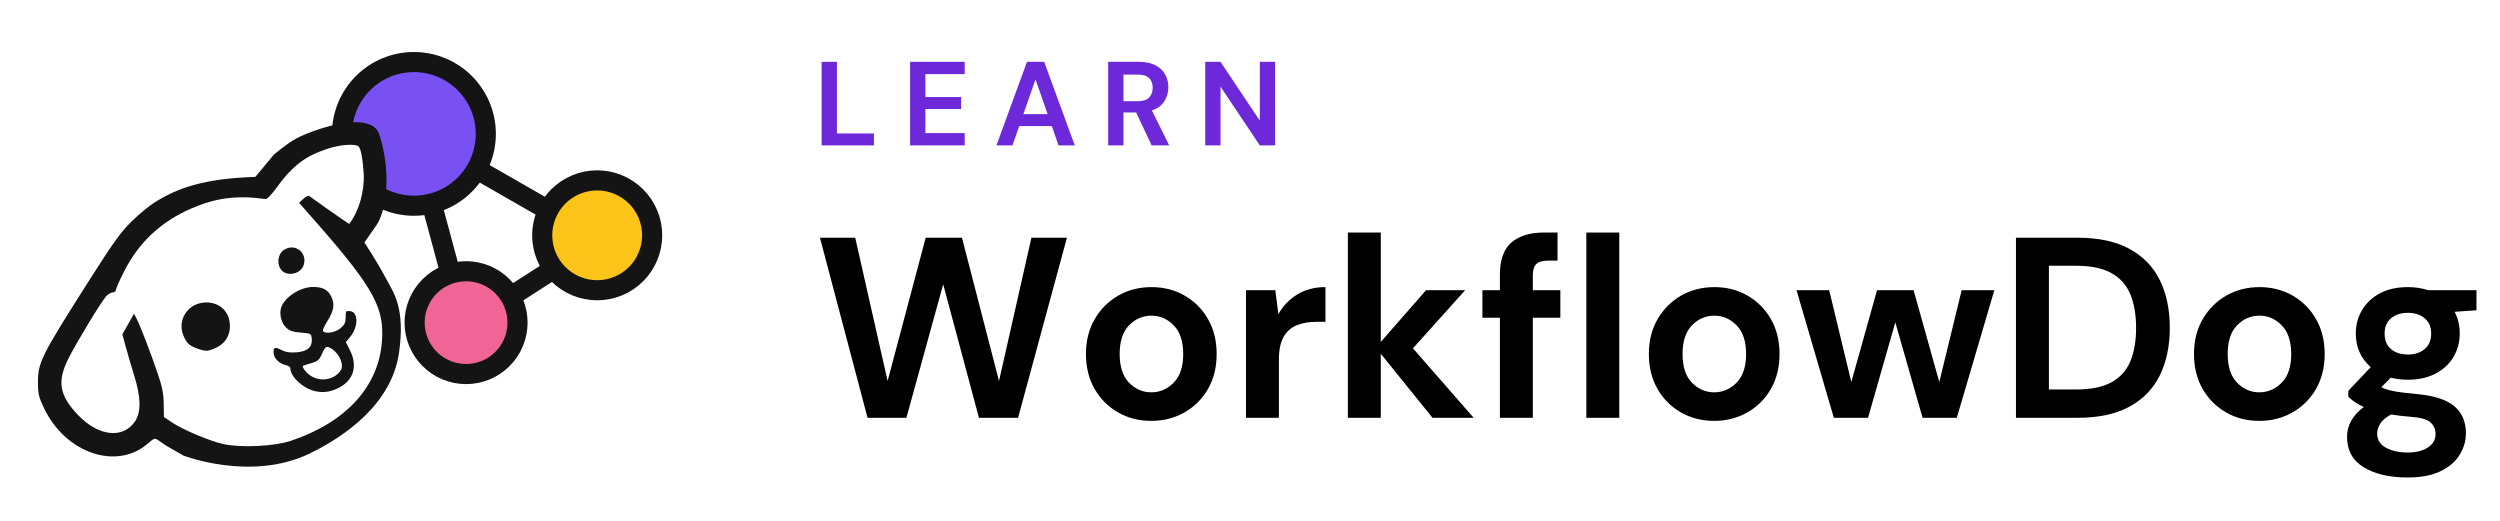 <svg xmlns="http://www.w3.org/2000/svg" xmlns:xlink="http://www.w3.org/1999/xlink" width="2400" zoomAndPan="magnify" viewBox="0 0 1800 375" height="500" preserveAspectRatio="xMidYMid meet" version="1.0"><defs><g/><clipPath id="31b972369d"><path d="M 215 37.5 L 477.965 37.5 L 477.965 317 L 215 317 Z M 215 37.5 " clip-rule="nonzero"/></clipPath><clipPath id="521a2c29d8"><path d="M 164 37.5 L 433 37.5 L 433 231 L 164 231 Z M 164 37.5 " clip-rule="nonzero"/></clipPath><clipPath id="48bc6bd35e"><path d="M 308 48 L 477.965 48 L 477.965 291 L 308 291 Z M 308 48 " clip-rule="nonzero"/></clipPath><clipPath id="8eb8d6a1c2"><path d="M 216 113 L 455 113 L 455 336 L 216 336 Z M 216 113 " clip-rule="nonzero"/></clipPath></defs><rect x="-180" width="2160" fill="#ffffff" y="-37.5" height="450" fill-opacity="1"/><rect x="-180" width="2160" fill="#ffffff" y="-37.5" height="450" fill-opacity="1"/><g clip-path="url(#31b972369d)"><path stroke-linecap="butt" transform="matrix(1.207, 0, 0, 1.206, -306.325, -271.604)" fill="none" stroke-linejoin="miter" d="M 499.85 304.299 L 611.281 368.214 L 530.968 419.934 Z M 499.85 304.299 " stroke="#141414" stroke-width="12" stroke-opacity="1" stroke-miterlimit="4"/></g><path fill="#7950f2" d="M 350.039 96.473 C 350.039 98.168 349.957 99.855 349.793 101.543 C 349.625 103.23 349.375 104.902 349.047 106.566 C 348.715 108.227 348.305 109.867 347.809 111.492 C 347.316 113.113 346.746 114.707 346.098 116.27 C 345.449 117.836 344.727 119.367 343.926 120.859 C 343.125 122.355 342.254 123.805 341.312 125.215 C 340.371 126.625 339.359 127.984 338.285 129.293 C 337.207 130.602 336.07 131.855 334.871 133.055 C 333.672 134.254 332.418 135.391 331.105 136.465 C 329.793 137.539 328.434 138.547 327.023 139.488 C 325.613 140.43 324.16 141.301 322.664 142.098 C 321.168 142.898 319.637 143.621 318.07 144.27 C 316.504 144.918 314.906 145.488 313.285 145.98 C 311.66 146.473 310.02 146.883 308.355 147.215 C 306.691 147.543 305.016 147.793 303.328 147.961 C 301.641 148.125 299.949 148.207 298.25 148.207 C 296.555 148.207 294.863 148.125 293.176 147.961 C 291.488 147.793 289.812 147.543 288.148 147.215 C 286.484 146.883 284.84 146.473 283.219 145.98 C 281.594 145.488 280 144.918 278.434 144.27 C 276.867 143.621 275.336 142.898 273.84 142.098 C 272.344 141.301 270.891 140.43 269.48 139.488 C 268.07 138.547 266.707 137.539 265.398 136.465 C 264.086 135.391 262.832 134.254 261.633 133.055 C 260.434 131.855 259.293 130.602 258.219 129.293 C 257.141 127.984 256.133 126.625 255.191 125.215 C 254.25 123.805 253.379 122.355 252.578 120.859 C 251.777 119.367 251.055 117.836 250.406 116.27 C 249.754 114.707 249.184 113.113 248.691 111.492 C 248.199 109.867 247.789 108.227 247.457 106.566 C 247.125 104.902 246.879 103.23 246.711 101.543 C 246.547 99.855 246.461 98.168 246.461 96.473 C 246.461 94.777 246.547 93.086 246.711 91.402 C 246.879 89.715 247.125 88.043 247.457 86.379 C 247.789 84.719 248.199 83.074 248.691 81.453 C 249.184 79.832 249.754 78.238 250.406 76.672 C 251.055 75.109 251.777 73.578 252.578 72.086 C 253.379 70.59 254.25 69.137 255.191 67.73 C 256.133 66.32 257.141 64.961 258.219 63.652 C 259.293 62.34 260.434 61.086 261.633 59.891 C 262.832 58.691 264.086 57.555 265.398 56.48 C 266.707 55.406 268.07 54.398 269.48 53.457 C 270.891 52.516 272.344 51.645 273.84 50.844 C 275.336 50.047 276.867 49.324 278.434 48.676 C 280 48.027 281.594 47.457 283.219 46.965 C 284.84 46.473 286.484 46.062 288.148 45.73 C 289.812 45.398 291.488 45.152 293.176 44.984 C 294.863 44.82 296.555 44.734 298.25 44.734 C 299.949 44.734 301.641 44.82 303.328 44.984 C 305.016 45.152 306.691 45.398 308.355 45.73 C 310.02 46.062 311.66 46.473 313.285 46.965 C 314.906 47.457 316.504 48.027 318.07 48.676 C 319.637 49.324 321.168 50.047 322.664 50.844 C 324.16 51.645 325.613 52.516 327.023 53.457 C 328.434 54.398 329.797 55.406 331.105 56.48 C 332.418 57.555 333.672 58.691 334.871 59.891 C 336.07 61.086 337.207 62.34 338.285 63.652 C 339.359 64.961 340.371 66.32 341.312 67.73 C 342.254 69.137 343.125 70.59 343.926 72.086 C 344.727 73.578 345.449 75.109 346.098 76.672 C 346.746 78.238 347.316 79.832 347.809 81.453 C 348.305 83.074 348.715 84.719 349.047 86.379 C 349.375 88.043 349.625 89.715 349.793 91.402 C 349.957 93.086 350.039 94.777 350.039 96.473 Z M 350.039 96.473 " fill-opacity="1" fill-rule="nonzero"/><g clip-path="url(#521a2c29d8)"><path stroke-linecap="butt" transform="matrix(1.207, 0, 0, 1.206, -306.325, -271.604)" fill="none" stroke-linejoin="miter" d="M 543.581 305.141 C 543.581 306.547 543.513 307.946 543.377 309.345 C 543.238 310.744 543.031 312.13 542.759 313.509 C 542.484 314.885 542.145 316.246 541.734 317.593 C 541.326 318.937 540.854 320.258 540.317 321.553 C 539.78 322.852 539.181 324.121 538.518 325.358 C 537.855 326.598 537.133 327.8 536.354 328.969 C 535.574 330.138 534.736 331.265 533.847 332.35 C 532.954 333.435 532.012 334.474 531.019 335.468 C 530.026 336.462 528.988 337.405 527.901 338.295 C 526.814 339.186 525.688 340.021 524.52 340.802 C 523.352 341.582 522.149 342.304 520.91 342.965 C 519.671 343.629 518.403 344.228 517.105 344.766 C 515.808 345.303 514.485 345.776 513.142 346.184 C 511.797 346.592 510.438 346.932 509.06 347.207 C 507.682 347.479 506.294 347.687 504.896 347.826 C 503.499 347.962 502.098 348.03 500.691 348.03 C 499.287 348.03 497.886 347.962 496.488 347.826 C 495.091 347.687 493.703 347.479 492.325 347.207 C 490.947 346.932 489.585 346.592 488.242 346.184 C 486.897 345.776 485.577 345.303 484.279 344.766 C 482.982 344.228 481.714 343.629 480.475 342.965 C 479.236 342.304 478.033 341.582 476.865 340.802 C 475.697 340.021 474.568 339.186 473.484 338.295 C 472.397 337.405 471.359 336.462 470.366 335.468 C 469.372 334.474 468.428 333.435 467.538 332.35 C 466.645 331.265 465.811 330.138 465.031 328.969 C 464.251 327.8 463.53 326.598 462.867 325.358 C 462.204 324.121 461.605 322.852 461.068 321.553 C 460.528 320.258 460.055 318.937 459.648 317.593 C 459.24 316.246 458.901 314.885 458.626 313.509 C 458.351 312.13 458.147 310.744 458.008 309.345 C 457.872 307.946 457.801 306.547 457.801 305.141 C 457.801 303.736 457.872 302.334 458.008 300.938 C 458.147 299.539 458.351 298.153 458.626 296.773 C 458.901 295.397 459.24 294.034 459.648 292.69 C 460.055 291.346 460.528 290.025 461.068 288.726 C 461.605 287.431 462.204 286.161 462.867 284.924 C 463.53 283.684 464.251 282.479 465.031 281.314 C 465.811 280.144 466.645 279.018 467.538 277.933 C 468.428 276.845 469.372 275.805 470.366 274.814 C 471.359 273.82 472.397 272.878 473.484 271.987 C 474.568 271.097 475.697 270.261 476.865 269.481 C 478.033 268.7 479.236 267.978 480.475 267.314 C 481.714 266.654 482.982 266.054 484.279 265.517 C 485.577 264.979 486.897 264.507 488.242 264.099 C 489.585 263.69 490.947 263.35 492.325 263.075 C 493.703 262.8 495.091 262.596 496.488 262.457 C 497.886 262.321 499.287 262.249 500.691 262.249 C 502.098 262.249 503.499 262.321 504.896 262.457 C 506.294 262.596 507.682 262.8 509.06 263.075 C 510.438 263.35 511.797 263.69 513.142 264.099 C 514.485 264.507 515.808 264.979 517.105 265.517 C 518.403 266.054 519.671 266.654 520.91 267.314 C 522.149 267.978 523.352 268.7 524.52 269.481 C 525.688 270.261 526.817 271.097 527.901 271.987 C 528.988 272.878 530.026 273.82 531.019 274.814 C 532.012 275.805 532.954 276.845 533.847 277.933 C 534.736 279.018 535.574 280.144 536.354 281.314 C 537.133 282.479 537.855 283.684 538.518 284.924 C 539.181 286.161 539.78 287.431 540.317 288.726 C 540.854 290.025 541.326 291.346 541.734 292.69 C 542.145 294.034 542.484 295.397 542.759 296.773 C 543.031 298.153 543.238 299.539 543.377 300.938 C 543.513 302.334 543.581 303.736 543.581 305.141 Z M 543.581 305.141 " stroke="#141414" stroke-width="12" stroke-opacity="1" stroke-miterlimit="4"/></g><path fill="#fcc419" d="M 469.863 169.512 C 469.863 170.805 469.801 172.098 469.672 173.391 C 469.547 174.68 469.355 175.957 469.102 177.23 C 468.852 178.5 468.535 179.754 468.16 180.996 C 467.781 182.234 467.344 183.453 466.848 184.652 C 466.352 185.848 465.797 187.02 465.188 188.16 C 464.574 189.305 463.91 190.414 463.188 191.492 C 462.469 192.566 461.695 193.609 460.875 194.609 C 460.051 195.609 459.18 196.57 458.266 197.484 C 457.348 198.402 456.387 199.27 455.383 200.094 C 454.383 200.914 453.34 201.688 452.262 202.406 C 451.184 203.125 450.074 203.793 448.93 204.402 C 447.785 205.012 446.613 205.566 445.414 206.062 C 444.219 206.559 442.996 206.992 441.758 207.371 C 440.516 207.746 439.258 208.059 437.988 208.312 C 436.715 208.566 435.434 208.758 434.141 208.883 C 432.852 209.012 431.559 209.074 430.262 209.074 C 428.965 209.074 427.668 209.012 426.379 208.883 C 425.09 208.758 423.809 208.566 422.535 208.312 C 421.262 208.059 420.004 207.746 418.766 207.371 C 417.523 206.992 416.305 206.559 415.105 206.062 C 413.906 205.566 412.734 205.012 411.594 204.402 C 410.449 203.793 409.336 203.125 408.258 202.406 C 407.18 201.688 406.141 200.914 405.137 200.094 C 404.133 199.27 403.176 198.402 402.258 197.484 C 401.34 196.57 400.469 195.609 399.648 194.609 C 398.824 193.609 398.051 192.566 397.332 191.492 C 396.613 190.414 395.945 189.305 395.332 188.16 C 394.723 187.02 394.168 185.848 393.672 184.652 C 393.176 183.453 392.738 182.234 392.363 180.996 C 391.988 179.754 391.672 178.5 391.418 177.23 C 391.164 175.957 390.977 174.68 390.848 173.391 C 390.723 172.098 390.656 170.805 390.656 169.512 C 390.656 168.215 390.723 166.922 390.848 165.633 C 390.977 164.344 391.164 163.062 391.418 161.793 C 391.672 160.523 391.988 159.266 392.363 158.027 C 392.738 156.785 393.176 155.566 393.672 154.371 C 394.168 153.172 394.723 152.004 395.332 150.859 C 395.945 149.719 396.613 148.609 397.332 147.531 C 398.051 146.453 398.824 145.414 399.648 144.414 C 400.469 143.41 401.34 142.453 402.258 141.535 C 403.176 140.621 404.133 139.75 405.137 138.93 C 406.141 138.105 407.18 137.336 408.258 136.617 C 409.336 135.895 410.449 135.23 411.594 134.621 C 412.734 134.008 413.906 133.457 415.105 132.961 C 416.305 132.465 417.523 132.027 418.766 131.652 C 420.004 131.277 421.262 130.961 422.535 130.707 C 423.809 130.457 425.09 130.266 426.379 130.141 C 427.668 130.012 428.965 129.949 430.262 129.949 C 431.559 129.949 432.852 130.012 434.141 130.141 C 435.434 130.266 436.715 130.457 437.988 130.707 C 439.258 130.961 440.516 131.277 441.758 131.652 C 442.996 132.027 444.219 132.465 445.414 132.961 C 446.613 133.457 447.785 134.008 448.93 134.621 C 450.074 135.23 451.184 135.895 452.262 136.617 C 453.34 137.336 454.383 138.105 455.383 138.93 C 456.387 139.75 457.348 140.621 458.266 141.535 C 459.18 142.453 460.051 143.41 460.875 144.414 C 461.695 145.414 462.469 146.453 463.188 147.531 C 463.91 148.609 464.574 149.719 465.188 150.859 C 465.797 152.004 466.352 153.176 466.848 154.371 C 467.344 155.566 467.781 156.785 468.16 158.027 C 468.535 159.266 468.852 160.523 469.102 161.793 C 469.355 163.062 469.547 164.344 469.672 165.633 C 469.801 166.922 469.863 168.215 469.863 169.512 Z M 469.863 169.512 " fill-opacity="1" fill-rule="nonzero"/><g clip-path="url(#48bc6bd35e)"><path stroke-linecap="butt" transform="matrix(1.207, 0, 0, 1.206, -306.325, -271.604)" fill="none" stroke-linejoin="miter" d="M 642.816 365.692 C 642.816 366.764 642.764 367.836 642.657 368.907 C 642.554 369.976 642.395 371.035 642.185 372.091 C 641.978 373.143 641.716 374.183 641.405 375.212 C 641.091 376.239 640.729 377.249 640.318 378.244 C 639.907 379.234 639.448 380.206 638.943 381.152 C 638.435 382.1 637.886 383.02 637.287 383.914 C 636.692 384.804 636.051 385.669 635.372 386.498 C 634.689 387.327 633.968 388.124 633.211 388.881 C 632.451 389.642 631.655 390.361 630.823 391.045 C 629.995 391.725 629.132 392.366 628.239 392.962 C 627.346 393.558 626.427 394.111 625.479 394.617 C 624.531 395.122 623.561 395.582 622.568 395.993 C 621.578 396.404 620.565 396.764 619.54 397.078 C 618.511 397.389 617.469 397.648 616.418 397.858 C 615.363 398.069 614.302 398.227 613.231 398.331 C 612.164 398.438 611.093 398.49 610.019 398.49 C 608.945 398.49 607.871 398.438 606.803 398.331 C 605.736 398.227 604.675 398.069 603.62 397.858 C 602.565 397.648 601.524 397.389 600.498 397.078 C 599.469 396.764 598.46 396.404 597.467 395.993 C 596.474 395.582 595.503 395.122 594.559 394.617 C 593.611 394.111 592.689 393.558 591.796 392.962 C 590.903 392.366 590.043 391.725 589.211 391.045 C 588.38 390.361 587.587 389.642 586.827 388.881 C 586.067 388.124 585.345 387.327 584.666 386.498 C 583.983 385.669 583.343 384.804 582.748 383.914 C 582.152 383.02 581.599 382.1 581.091 381.152 C 580.587 380.206 580.127 379.234 579.716 378.244 C 579.305 377.249 578.943 376.239 578.633 375.212 C 578.322 374.183 578.06 373.143 577.85 372.091 C 577.639 371.035 577.484 369.976 577.377 368.907 C 577.274 367.836 577.219 366.764 577.219 365.692 C 577.219 364.617 577.274 363.545 577.377 362.476 C 577.484 361.407 577.639 360.345 577.85 359.293 C 578.06 358.24 578.322 357.198 578.633 356.171 C 578.943 355.141 579.305 354.131 579.716 353.14 C 580.127 352.146 580.587 351.177 581.091 350.229 C 581.599 349.283 582.152 348.363 582.748 347.47 C 583.343 346.576 583.983 345.714 584.666 344.885 C 585.345 344.053 586.067 343.26 586.827 342.499 C 587.587 341.741 588.38 341.019 589.211 340.339 C 590.043 339.655 590.903 339.018 591.796 338.422 C 592.689 337.823 593.611 337.272 594.559 336.767 C 595.503 336.258 596.474 335.802 597.467 335.391 C 598.46 334.979 599.469 334.617 600.498 334.306 C 601.524 333.995 602.565 333.733 603.62 333.522 C 604.675 333.315 605.736 333.156 606.803 333.052 C 607.871 332.946 608.945 332.894 610.019 332.894 C 611.093 332.894 612.164 332.946 613.231 333.052 C 614.302 333.156 615.363 333.315 616.418 333.522 C 617.469 333.733 618.511 333.995 619.54 334.306 C 620.565 334.617 621.578 334.979 622.568 335.391 C 623.561 335.802 624.531 336.258 625.479 336.767 C 626.427 337.272 627.346 337.823 628.239 338.422 C 629.132 339.018 629.995 339.655 630.823 340.339 C 631.655 341.019 632.451 341.741 633.211 342.499 C 633.968 343.26 634.689 344.053 635.372 344.885 C 636.051 345.714 636.692 346.576 637.287 347.47 C 637.886 348.363 638.435 349.283 638.943 350.229 C 639.448 351.177 639.907 352.149 640.318 353.14 C 640.729 354.131 641.091 355.141 641.405 356.171 C 641.716 357.198 641.978 358.24 642.185 359.293 C 642.395 360.345 642.554 361.407 642.657 362.476 C 642.764 363.545 642.816 364.617 642.816 365.692 Z M 642.816 365.692 " stroke="#141414" stroke-width="12" stroke-opacity="1" stroke-miterlimit="4"/></g><path fill="#f06595" d="M 372.887 232.406 C 372.887 233.617 372.828 234.828 372.707 236.035 C 372.59 237.242 372.41 238.438 372.176 239.629 C 371.938 240.816 371.645 241.992 371.293 243.152 C 370.938 244.312 370.531 245.453 370.066 246.574 C 369.602 247.695 369.082 248.789 368.512 249.859 C 367.938 250.93 367.316 251.969 366.641 252.977 C 365.965 253.984 365.242 254.957 364.473 255.895 C 363.703 256.832 362.891 257.727 362.031 258.586 C 361.172 259.445 360.273 260.258 359.336 261.027 C 358.398 261.797 357.426 262.516 356.414 263.191 C 355.406 263.863 354.367 264.488 353.297 265.059 C 352.223 265.629 351.129 266.148 350.008 266.613 C 348.887 267.078 347.742 267.484 346.582 267.836 C 345.422 268.188 344.246 268.484 343.055 268.719 C 341.863 268.957 340.664 269.133 339.457 269.254 C 338.25 269.371 337.039 269.43 335.824 269.43 C 334.609 269.43 333.398 269.371 332.191 269.254 C 330.984 269.133 329.785 268.957 328.594 268.719 C 327.402 268.484 326.227 268.188 325.066 267.836 C 323.902 267.484 322.762 267.078 321.641 266.613 C 320.52 266.148 319.422 265.629 318.352 265.059 C 317.281 264.488 316.242 263.863 315.23 263.191 C 314.223 262.516 313.25 261.797 312.309 261.027 C 311.371 260.258 310.473 259.445 309.617 258.586 C 308.758 257.727 307.941 256.832 307.172 255.895 C 306.402 254.957 305.68 253.984 305.008 252.977 C 304.332 251.969 303.707 250.93 303.137 249.859 C 302.562 248.789 302.047 247.695 301.582 246.574 C 301.117 245.453 300.707 244.312 300.355 243.152 C 300.004 241.992 299.707 240.816 299.473 239.629 C 299.234 238.438 299.059 237.242 298.938 236.035 C 298.82 234.828 298.762 233.617 298.762 232.406 C 298.762 231.191 298.82 229.98 298.938 228.777 C 299.059 227.57 299.234 226.371 299.473 225.18 C 299.707 223.992 300.004 222.816 300.355 221.656 C 300.707 220.496 301.117 219.355 301.582 218.234 C 302.047 217.113 302.562 216.02 303.137 214.949 C 303.707 213.883 304.332 212.844 305.008 211.836 C 305.68 210.824 306.402 209.852 307.172 208.914 C 307.941 207.977 308.758 207.082 309.617 206.223 C 310.473 205.367 311.371 204.551 312.309 203.785 C 313.25 203.016 314.223 202.293 315.23 201.617 C 316.242 200.945 317.281 200.324 318.352 199.75 C 319.422 199.18 320.52 198.66 321.641 198.195 C 322.762 197.734 323.902 197.324 325.062 196.973 C 326.227 196.621 327.402 196.328 328.594 196.09 C 329.785 195.855 330.984 195.676 332.191 195.559 C 333.398 195.438 334.609 195.379 335.824 195.379 C 337.039 195.379 338.25 195.438 339.457 195.559 C 340.664 195.676 341.863 195.855 343.055 196.09 C 344.246 196.328 345.422 196.621 346.582 196.973 C 347.742 197.324 348.887 197.734 350.008 198.195 C 351.129 198.66 352.223 199.18 353.297 199.75 C 354.367 200.324 355.406 200.945 356.414 201.617 C 357.426 202.293 358.398 203.016 359.336 203.785 C 360.273 204.551 361.172 205.367 362.031 206.223 C 362.891 207.082 363.703 207.977 364.473 208.914 C 365.242 209.852 365.965 210.824 366.641 211.836 C 367.316 212.844 367.938 213.883 368.512 214.949 C 369.082 216.02 369.602 217.113 370.066 218.234 C 370.531 219.355 370.938 220.496 371.293 221.656 C 371.645 222.816 371.938 223.992 372.176 225.18 C 372.41 226.371 372.59 227.57 372.707 228.777 C 372.828 229.98 372.887 231.191 372.887 232.406 Z M 372.887 232.406 " fill-opacity="1" fill-rule="nonzero"/><g clip-path="url(#8eb8d6a1c2)"><path stroke-linecap="butt" transform="matrix(1.207, 0, 0, 1.206, -306.325, -271.604)" fill="none" stroke-linejoin="miter" d="M 562.503 417.832 C 562.503 418.836 562.454 419.84 562.354 420.841 C 562.257 421.841 562.108 422.832 561.914 423.82 C 561.717 424.804 561.474 425.779 561.183 426.741 C 560.888 427.703 560.552 428.648 560.167 429.578 C 559.782 430.507 559.352 431.414 558.879 432.301 C 558.404 433.188 557.889 434.05 557.33 434.885 C 556.77 435.721 556.172 436.527 555.534 437.304 C 554.897 438.082 554.224 438.823 553.512 439.536 C 552.801 440.248 552.057 440.922 551.28 441.56 C 550.504 442.198 549.698 442.793 548.861 443.354 C 548.026 443.911 547.165 444.429 546.279 444.902 C 545.389 445.374 544.483 445.805 543.555 446.19 C 542.627 446.576 541.679 446.913 540.718 447.204 C 539.757 447.495 538.783 447.742 537.797 447.936 C 536.81 448.133 535.817 448.279 534.817 448.38 C 533.818 448.477 532.815 448.525 531.809 448.525 C 530.803 448.525 529.8 448.477 528.8 448.38 C 527.8 448.279 526.807 448.133 525.821 447.936 C 524.834 447.742 523.86 447.495 522.899 447.204 C 521.935 446.913 520.991 446.576 520.062 446.19 C 519.134 445.805 518.225 445.374 517.338 444.902 C 516.452 444.429 515.591 443.911 514.753 443.354 C 513.919 442.793 513.113 442.198 512.334 441.56 C 511.557 440.922 510.813 440.248 510.105 439.536 C 509.393 438.823 508.717 438.082 508.08 437.304 C 507.442 436.527 506.844 435.721 506.287 434.885 C 505.728 434.05 505.21 433.188 504.738 432.301 C 504.262 431.414 503.835 430.507 503.45 429.578 C 503.065 428.648 502.726 427.703 502.434 426.741 C 502.143 425.779 501.897 424.804 501.703 423.82 C 501.506 422.832 501.36 421.841 501.26 420.841 C 501.163 419.84 501.115 418.836 501.115 417.832 C 501.115 416.825 501.163 415.821 501.26 414.824 C 501.36 413.823 501.506 412.829 501.703 411.841 C 501.897 410.857 502.143 409.882 502.434 408.92 C 502.726 407.959 503.065 407.013 503.45 406.084 C 503.835 405.154 504.262 404.247 504.738 403.36 C 505.21 402.476 505.728 401.615 506.287 400.779 C 506.844 399.94 507.442 399.134 508.08 398.357 C 508.717 397.58 509.393 396.838 510.105 396.126 C 510.813 395.416 511.557 394.74 512.334 394.105 C 513.113 393.467 513.919 392.868 514.753 392.308 C 515.591 391.751 516.452 391.236 517.338 390.76 C 518.225 390.287 519.134 389.856 520.062 389.471 C 520.991 389.089 521.935 388.749 522.896 388.457 C 523.86 388.166 524.834 387.923 525.821 387.725 C 526.807 387.531 527.8 387.382 528.8 387.285 C 529.8 387.185 530.803 387.136 531.809 387.136 C 532.815 387.136 533.818 387.185 534.817 387.285 C 535.817 387.382 536.81 387.531 537.797 387.725 C 538.783 387.923 539.757 388.166 540.718 388.457 C 541.679 388.749 542.627 389.089 543.555 389.471 C 544.483 389.856 545.389 390.287 546.279 390.76 C 547.165 391.236 548.026 391.751 548.861 392.308 C 549.698 392.868 550.504 393.467 551.28 394.105 C 552.057 394.74 552.801 395.416 553.512 396.126 C 554.224 396.838 554.897 397.58 555.534 398.357 C 556.172 399.134 556.77 399.94 557.33 400.779 C 557.889 401.615 558.404 402.476 558.879 403.36 C 559.352 404.247 559.782 405.154 560.167 406.084 C 560.552 407.013 560.888 407.959 561.183 408.92 C 561.474 409.882 561.717 410.857 561.914 411.841 C 562.108 412.829 562.257 413.823 562.354 414.824 C 562.454 415.821 562.503 416.825 562.503 417.832 Z M 562.503 417.832 " stroke="#141414" stroke-width="12" stroke-opacity="1" stroke-miterlimit="4"/></g><path fill="#ffffff" d="M 255.309 90.457 C 251.078 90.574 246.695 91.262 242.684 92.121 C 233.867 94.086 225.242 96.973 217.059 100.793 C 211.09 103.617 205.91 107.801 200.777 111.895 C 198.828 113.305 197.527 115.363 195.945 117.141 C 192.441 121.355 188.938 125.566 185.434 129.777 C 169.301 130.297 153.02 131.719 137.523 136.477 C 128.215 139.336 119.273 143.578 111.145 149.121 C 103.832 154.52 96.934 160.555 91.043 167.492 C 85.242 174.449 80.328 182.129 75.391 189.645 C 66.66 203.188 57.988 216.867 49.449 230.566 C 44.172 239.172 38.758 247.73 34.352 256.828 C 32.105 261.504 30.395 266.531 30.234 271.762 C 30.145 275.973 29.957 280.258 30.918 284.391 C 31.992 288.379 33.898 292.082 35.754 295.75 C 42.332 308.051 53.062 318.367 66.211 323.34 C 75.34 326.812 85.797 327.449 94.98 323.824 C 99.379 322.168 103.273 319.453 106.754 316.336 C 108.492 314.895 110.562 313.133 112.996 313.695 C 115.203 314.27 116.891 315.953 118.793 317.121 C 122.102 319.531 125.781 321.352 129.289 323.445 C 131.305 324.527 133.168 325.945 135.406 326.543 C 147.48 330.492 160.09 332.809 172.773 333.473 C 186.832 334.172 201.129 332.617 214.395 327.77 C 214.836 327.594 215.723 327.27 216.336 327.031 C 223.582 324.105 230.461 320.344 237.16 316.336 C 244.102 312.105 250.867 307.262 256.902 301.961 C 267.605 292.57 276.781 281.047 281.781 267.605 C 284.109 261.496 285.348 255.031 285.977 248.539 C 287.078 237.906 287.074 226.875 283.559 216.66 C 281.508 210.543 277.965 205.102 274.988 199.422 C 272.348 194.633 269.574 189.883 266.73 185.297 C 264.723 182.027 262.672 178.832 260.57 175.695 C 260.051 175.07 259.637 174.449 260.414 173.84 C 263.664 169.113 267.023 164.461 270.203 159.691 C 273.094 154.566 274.402 148.727 275.324 142.965 C 277.199 130.086 276.258 116.863 273.113 104.254 C 272.77 102.898 272.301 101.176 271.891 99.828 C 271.266 97.578 270.527 95.188 268.609 93.676 C 265.336 91.004 260.902 90.527 256.82 90.441 C 256.316 90.445 255.812 90.453 255.309 90.457 Z M 255.309 90.457 " fill-opacity="1" fill-rule="nonzero"/><path fill="#141414" d="M 254.832 87.996 C 240.137 88.379 220.992 95.586 213.207 99.766 C 206.543 103.344 197.121 111.395 197.121 111.395 L 183.836 127.359 C 146.66 128.52 127.336 135.5 110.961 145.988 C 107.621 148.125 100.32 153.949 94.941 159.254 C 86.645 167.441 81.852 174.117 63.328 203.285 C 29.438 256.641 27.27 260.996 27.316 275.672 C 27.344 283.535 27.922 285.934 31.684 293.848 C 47.039 326.148 83.703 338.797 106.203 319.559 C 111.18 315.301 111.371 315.191 114.41 317.281 L 119.613 320.863 L 132.051 328.016 C 132.051 328.016 180.801 346.855 222.695 326.652 C 248.711 314.102 282.055 290.617 287.301 253.98 C 291.883 221.988 283.387 210.715 278.629 201.801 C 270.438 186.457 262.355 174.617 262.355 174.617 L 271.137 162.004 C 277.332 153.109 282.566 126.172 273.07 96.805 C 270.867 89.992 263.648 87.766 254.832 87.996 Z M 251.934 104.25 C 254.582 104.242 256.57 104.551 257.617 105.035 C 260.238 106.254 261.211 116.27 261.953 126.027 C 262.191 138.055 258.746 151.559 251.438 161.23 L 246.461 157.926 C 242.094 155.027 226.898 144.23 222.965 141.309 C 222.055 140.633 220.43 141.285 218.434 143.133 L 215.324 146.012 L 228.562 161.078 C 270.512 208.812 276.629 222.562 274.996 245.711 C 272.707 278.129 249.41 303.969 209.344 317.414 C 197.516 321.387 173.352 322.523 160.715 319.703 C 150.855 317.504 131.613 309.398 123.898 304.191 L 118.031 300.23 L 117.875 290.66 C 117.75 283.098 116.805 278.426 113.371 268.422 C 107.902 252.477 101.07 234.73 98.473 229.715 L 96.48 225.867 L 92.297 233.285 L 88.109 240.707 L 90.477 249.438 C 91.773 254.238 94.52 263.598 96.574 270.23 C 101.516 286.164 101.719 296.555 97.223 303.34 C 88.707 316.191 70.875 314.219 56.16 298.797 C 42.602 284.59 40.957 274.449 49.488 257.715 C 55.715 245.492 73.031 217 76.516 213.234 C 77.898 211.742 80.02 210.52 81.234 210.52 C 82.445 210.52 83.438 209.734 83.438 208.77 C 83.438 207.809 86.223 201.555 89.633 194.871 C 100.09 174.383 116.234 159.359 137.758 150.09 C 155.625 142.395 170.676 140.477 191.102 143.297 C 192.395 143.473 195.629 140.078 200.156 133.789 C 213.609 115.109 225.398 110.793 234.539 107.551 C 241.281 105.156 247.52 104.266 251.934 104.25 Z M 209.844 178.168 C 207.828 178.203 205.711 178.906 203.746 180.453 C 199.688 183.641 199.285 191.152 202.977 194.84 C 207.422 199.281 216.445 197.086 218.551 191.055 C 221.027 183.961 215.891 178.062 209.844 178.168 Z M 225.707 206.609 C 216.117 206.465 204.188 214.332 202.238 222.082 C 201.066 226.75 202.758 232.812 206.109 235.961 C 208.469 238.176 210.98 239.012 216.656 239.473 C 223.941 240.062 224.117 240.156 224.469 243.785 C 225.055 249.777 221.512 253.008 213.637 253.66 C 208.988 254.047 205.867 253.629 203.234 252.27 C 198.004 249.566 196.941 249.816 196.941 253.738 C 196.941 257.68 200.801 261.703 205.695 262.859 C 207.52 263.289 209.016 264.227 209.016 264.945 C 209.016 271.125 217.793 279.453 226.527 281.562 C 232.699 283.051 238.559 282.18 244.59 278.879 C 254.781 273.301 257.555 263.215 251.941 252.141 L 248.984 246.305 L 251.895 242.852 C 258.086 235.504 258.203 224.73 252.102 224.012 C 249.066 223.652 248.863 223.93 248.863 228.426 C 248.863 232.305 248.148 233.824 245.145 236.348 C 241.398 239.5 234.047 240.668 232.609 238.344 C 232.227 237.723 233.547 234.641 235.543 231.496 C 240.301 224.004 241.16 219.105 238.656 213.828 C 236.207 208.672 232.695 206.715 225.707 206.609 Z M 148.496 217.762 C 135.262 217.773 126.852 230.762 132.453 242.551 C 134.809 247.512 136.465 248.938 142.289 251.016 C 148.301 253.156 149.547 253.098 155.559 250.371 C 161.91 247.492 165.535 241.867 165.543 234.887 C 165.551 224.742 158.598 217.754 148.496 217.762 Z M 235.273 249.789 C 235.629 249.719 236.008 249.773 236.434 249.922 C 242.32 252.004 247.305 260.02 245.98 265.281 C 245.574 266.898 243.414 269.352 241.176 270.734 C 233.816 275.277 224.113 273.27 219.137 266.172 C 217.684 264.098 217.637 263.477 218.902 263.074 C 219.773 262.801 222.566 261.934 225.113 261.152 C 228.891 259.988 230.148 258.762 232.004 254.441 C 233.34 251.328 234.207 250.004 235.273 249.789 Z M 235.273 249.789 " fill-opacity="1" fill-rule="nonzero"/><g fill="#000000" fill-opacity="1"><g transform="translate(585.738, 300.813)"><g><path d="M 38.906 0 L 4.625 -129.656 L 30.016 -129.656 L 53.344 -26.484 L 80.766 -129.656 L 106.875 -129.656 L 133.547 -26.484 L 156.891 -129.656 L 182.453 -129.656 L 147.266 0 L 119.109 0 L 93.359 -96.141 L 66.875 0 Z M 38.906 0 "/></g></g></g><g fill="#000000" fill-opacity="1"><g transform="translate(772.818, 300.813)"><g><path d="M 56.125 2.219 C 47.238 2.219 39.242 0.18 32.141 -3.891 C 25.035 -7.961 19.414 -13.609 15.281 -20.828 C 11.145 -28.055 9.078 -36.426 9.078 -45.938 C 9.078 -55.445 11.176 -63.812 15.375 -71.031 C 19.57 -78.258 25.219 -83.91 32.312 -87.984 C 39.414 -92.055 47.414 -94.094 56.312 -94.094 C 65.082 -94.094 73.016 -92.055 80.109 -87.984 C 87.211 -83.91 92.832 -78.258 96.969 -71.031 C 101.102 -63.812 103.172 -55.445 103.172 -45.938 C 103.172 -36.426 101.102 -28.055 96.969 -20.828 C 92.832 -13.609 87.18 -7.961 80.016 -3.891 C 72.859 0.18 64.895 2.219 56.125 2.219 Z M 56.125 -18.344 C 62.301 -18.344 67.672 -20.656 72.234 -25.281 C 76.805 -29.914 79.094 -36.801 79.094 -45.938 C 79.094 -55.07 76.805 -61.953 72.234 -66.578 C 67.672 -71.211 62.363 -73.531 56.312 -73.531 C 50.008 -73.531 44.602 -71.211 40.094 -66.578 C 35.594 -61.953 33.344 -55.07 33.344 -45.938 C 33.344 -36.801 35.594 -29.914 40.094 -25.281 C 44.602 -20.656 49.945 -18.344 56.125 -18.344 Z M 56.125 -18.344 "/></g></g></g><g fill="#000000" fill-opacity="1"><g transform="translate(885.065, 300.813)"><g><path d="M 12.047 0 L 12.047 -91.875 L 33.156 -91.875 L 35.375 -74.656 C 38.707 -80.582 43.242 -85.301 48.984 -88.812 C 54.734 -92.332 61.5 -94.094 69.281 -94.094 L 69.281 -69.094 L 62.609 -69.094 C 57.422 -69.094 52.789 -68.289 48.719 -66.688 C 44.645 -65.082 41.461 -62.301 39.172 -58.344 C 36.891 -54.395 35.75 -48.898 35.75 -41.859 L 35.75 0 Z M 12.047 0 "/></g></g></g><g fill="#000000" fill-opacity="1"><g transform="translate(958.415, 300.813)"><g><path d="M 12.047 0 L 12.047 -133.375 L 35.75 -133.375 L 35.75 -54.641 L 68.344 -91.875 L 96.5 -91.875 L 58.906 -50.016 L 102.625 0 L 72.984 0 L 35.75 -46.125 L 35.75 0 Z M 12.047 0 "/></g></g></g><g fill="#000000" fill-opacity="1"><g transform="translate(1063.624, 300.813)"><g><path d="M 16.297 0 L 16.297 -72.062 L 3.703 -72.062 L 3.703 -91.875 L 16.297 -91.875 L 16.297 -102.625 C 16.297 -113.738 19.102 -121.641 24.719 -126.328 C 30.344 -131.023 37.973 -133.375 47.609 -133.375 L 57.797 -133.375 L 57.797 -113.172 L 51.312 -113.172 C 47.238 -113.172 44.336 -112.367 42.609 -110.766 C 40.879 -109.16 40.016 -106.445 40.016 -102.625 L 40.016 -91.875 L 59.828 -91.875 L 59.828 -72.062 L 40.016 -72.062 L 40.016 0 Z M 16.297 0 "/></g></g></g><g fill="#000000" fill-opacity="1"><g transform="translate(1130.12, 300.813)"><g><path d="M 12.047 0 L 12.047 -133.375 L 35.75 -133.375 L 35.75 0 Z M 12.047 0 "/></g></g></g><g fill="#000000" fill-opacity="1"><g transform="translate(1178.094, 300.813)"><g><path d="M 56.125 2.219 C 47.238 2.219 39.242 0.18 32.141 -3.891 C 25.035 -7.961 19.414 -13.609 15.281 -20.828 C 11.145 -28.055 9.078 -36.426 9.078 -45.938 C 9.078 -55.445 11.176 -63.812 15.375 -71.031 C 19.57 -78.258 25.219 -83.91 32.312 -87.984 C 39.414 -92.055 47.414 -94.094 56.312 -94.094 C 65.082 -94.094 73.016 -92.055 80.109 -87.984 C 87.211 -83.91 92.832 -78.258 96.969 -71.031 C 101.102 -63.812 103.172 -55.445 103.172 -45.938 C 103.172 -36.426 101.102 -28.055 96.969 -20.828 C 92.832 -13.609 87.18 -7.961 80.016 -3.891 C 72.859 0.18 64.895 2.219 56.125 2.219 Z M 56.125 -18.344 C 62.301 -18.344 67.672 -20.656 72.234 -25.281 C 76.805 -29.914 79.094 -36.801 79.094 -45.938 C 79.094 -55.07 76.805 -61.953 72.234 -66.578 C 67.672 -71.211 62.363 -73.531 56.312 -73.531 C 50.008 -73.531 44.602 -71.211 40.094 -66.578 C 35.594 -61.953 33.344 -55.07 33.344 -45.938 C 33.344 -36.801 35.594 -29.914 40.094 -25.281 C 44.602 -20.656 49.945 -18.344 56.125 -18.344 Z M 56.125 -18.344 "/></g></g></g><g fill="#000000" fill-opacity="1"><g transform="translate(1290.342, 300.813)"><g><path d="M 30.016 0 L 3.156 -91.875 L 26.672 -91.875 L 42.609 -25.75 L 61.125 -91.875 L 87.438 -91.875 L 105.953 -25.75 L 122.062 -91.875 L 145.594 -91.875 L 118.547 0 L 93.906 0 L 74.281 -68.719 L 54.641 0 Z M 30.016 0 "/></g></g></g><g fill="#000000" fill-opacity="1"><g transform="translate(1438.894, 300.813)"><g><path d="M 12.594 0 L 12.594 -129.656 L 56.859 -129.656 C 72.055 -129.656 84.562 -126.969 94.375 -121.594 C 104.195 -116.227 111.484 -108.695 116.234 -99 C 120.984 -89.312 123.359 -77.922 123.359 -64.828 C 123.359 -51.742 120.984 -40.352 116.234 -30.656 C 111.484 -20.957 104.195 -13.422 94.375 -8.047 C 84.562 -2.68 72.055 0 56.859 0 Z M 36.312 -20.375 L 55.75 -20.375 C 66.625 -20.375 75.207 -22.133 81.5 -25.656 C 87.801 -29.176 92.305 -34.238 95.016 -40.844 C 97.734 -47.445 99.094 -55.441 99.094 -64.828 C 99.094 -74.086 97.734 -82.051 95.016 -88.719 C 92.305 -95.395 87.801 -100.52 81.5 -104.094 C 75.207 -107.676 66.625 -109.469 55.75 -109.469 L 36.312 -109.469 Z M 36.312 -20.375 "/></g></g></g><g fill="#000000" fill-opacity="1"><g transform="translate(1570.59, 300.813)"><g><path d="M 56.125 2.219 C 47.238 2.219 39.242 0.18 32.141 -3.891 C 25.035 -7.961 19.414 -13.609 15.281 -20.828 C 11.145 -28.055 9.078 -36.426 9.078 -45.938 C 9.078 -55.445 11.176 -63.812 15.375 -71.031 C 19.57 -78.258 25.219 -83.91 32.312 -87.984 C 39.414 -92.055 47.414 -94.094 56.312 -94.094 C 65.082 -94.094 73.016 -92.055 80.109 -87.984 C 87.211 -83.91 92.832 -78.258 96.969 -71.031 C 101.102 -63.812 103.172 -55.445 103.172 -45.938 C 103.172 -36.426 101.102 -28.055 96.969 -20.828 C 92.832 -13.609 87.18 -7.961 80.016 -3.891 C 72.859 0.18 64.895 2.219 56.125 2.219 Z M 56.125 -18.344 C 62.301 -18.344 67.672 -20.656 72.234 -25.281 C 76.805 -29.914 79.094 -36.801 79.094 -45.938 C 79.094 -55.07 76.805 -61.953 72.234 -66.578 C 67.672 -71.211 62.363 -73.531 56.312 -73.531 C 50.008 -73.531 44.602 -71.211 40.094 -66.578 C 35.594 -61.953 33.344 -55.07 33.344 -45.938 C 33.344 -36.801 35.594 -29.914 40.094 -25.281 C 44.602 -20.656 49.945 -18.344 56.125 -18.344 Z M 56.125 -18.344 "/></g></g></g><g fill="#000000" fill-opacity="1"><g transform="translate(1682.838, 300.813)"><g><path d="M 50.938 -27.422 C 46.488 -27.422 42.352 -27.91 38.531 -28.891 L 31.672 -22.047 C 33.773 -20.93 36.613 -20.004 40.188 -19.266 C 43.77 -18.523 49.578 -17.785 57.609 -17.047 C 69.836 -15.93 78.727 -13.023 84.281 -8.328 C 89.832 -3.641 92.609 2.836 92.609 11.109 C 92.609 16.547 91.125 21.703 88.156 26.578 C 85.195 31.453 80.629 35.398 74.453 38.422 C 68.285 41.453 60.383 42.969 50.75 42.969 C 37.664 42.969 27.109 40.531 19.078 35.656 C 11.047 30.781 7.031 23.461 7.031 13.703 C 7.031 5.43 11.047 -1.727 19.078 -7.781 C 16.609 -8.895 14.477 -10.066 12.688 -11.297 C 10.895 -12.535 9.32 -13.832 7.969 -15.188 L 7.969 -19.453 L 24.078 -36.484 C 16.922 -42.785 13.344 -50.875 13.344 -60.75 C 13.344 -66.926 14.852 -72.547 17.875 -77.609 C 20.895 -82.672 25.18 -86.68 30.734 -89.641 C 36.297 -92.609 43.031 -94.094 50.938 -94.094 C 56.125 -94.094 60.941 -93.352 65.391 -91.875 L 100.219 -91.875 L 100.219 -77.422 L 84.469 -76.312 C 86.938 -71.625 88.172 -66.438 88.172 -60.75 C 88.172 -54.582 86.688 -48.969 83.719 -43.906 C 80.758 -38.844 76.469 -34.828 70.844 -31.859 C 65.227 -28.898 58.594 -27.422 50.938 -27.422 Z M 50.938 -45.562 C 55.75 -45.562 59.727 -46.859 62.875 -49.453 C 66.031 -52.047 67.609 -55.754 67.609 -60.578 C 67.609 -65.391 66.031 -69.094 62.875 -71.688 C 59.727 -74.281 55.75 -75.578 50.938 -75.578 C 45.875 -75.578 41.797 -74.281 38.703 -71.688 C 35.617 -69.094 34.078 -65.391 34.078 -60.578 C 34.078 -55.754 35.617 -52.047 38.703 -49.453 C 41.797 -46.859 45.875 -45.562 50.938 -45.562 Z M 28.719 11.297 C 28.719 15.867 30.848 19.297 35.109 21.578 C 39.367 23.859 44.582 25 50.75 25 C 56.676 25 61.492 23.797 65.203 21.391 C 68.91 18.984 70.766 15.742 70.766 11.672 C 70.766 8.336 69.555 5.555 67.141 3.328 C 64.734 1.109 59.953 -0.242 52.797 -0.734 C 47.734 -1.109 43.039 -1.664 38.719 -2.406 C 35.133 -0.426 32.57 1.734 31.031 4.078 C 29.488 6.422 28.719 8.828 28.719 11.297 Z M 28.719 11.297 "/></g></g></g><g fill="#6d28d9" fill-opacity="1"><g transform="translate(585.738, 104.69)"><g><path d="M 5.844 0 L 5.844 -60.172 L 16.844 -60.172 L 16.844 -8.594 L 43.5 -8.594 L 43.5 0 Z M 5.844 0 "/></g></g></g><g fill="#6d28d9" fill-opacity="1"><g transform="translate(649.435, 104.69)"><g><path d="M 5.844 0 L 5.844 -60.172 L 45.141 -60.172 L 45.141 -51.328 L 16.844 -51.328 L 16.844 -34.812 L 42.547 -34.812 L 42.547 -26.219 L 16.844 -26.219 L 16.844 -8.859 L 45.141 -8.859 L 45.141 0 Z M 5.844 0 "/></g></g></g><g fill="#6d28d9" fill-opacity="1"><g transform="translate(715.453, 104.69)"><g><path d="M 1.984 0 L 23.984 -60.172 L 36.359 -60.172 L 58.375 0 L 46.688 0 L 41.859 -13.922 L 18.391 -13.922 L 13.5 0 Z M 21.406 -22.531 L 38.859 -22.531 L 30.094 -47.547 Z M 21.406 -22.531 "/></g></g></g><g fill="#6d28d9" fill-opacity="1"><g transform="translate(792.043, 104.69)"><g><path d="M 5.844 0 L 5.844 -60.172 L 27.938 -60.172 C 32.75 -60.172 36.719 -59.352 39.844 -57.719 C 42.969 -56.094 45.301 -53.891 46.844 -51.109 C 48.395 -48.328 49.172 -45.242 49.172 -41.859 C 49.172 -38.191 48.211 -34.836 46.297 -31.797 C 44.379 -28.766 41.383 -26.562 37.312 -25.188 L 49.781 0 L 37.141 0 L 25.969 -23.734 L 16.844 -23.734 L 16.844 0 Z M 16.844 -31.812 L 27.25 -31.812 C 30.914 -31.812 33.609 -32.695 35.328 -34.469 C 37.047 -36.25 37.906 -38.598 37.906 -41.516 C 37.906 -44.391 37.062 -46.688 35.375 -48.406 C 33.688 -50.125 30.953 -50.984 27.172 -50.984 L 16.844 -50.984 Z M 16.844 -31.812 "/></g></g></g><g fill="#6d28d9" fill-opacity="1"><g transform="translate(861.929, 104.69)"><g><path d="M 5.844 0 L 5.844 -60.172 L 16.844 -60.172 L 45.141 -17.797 L 45.141 -60.172 L 56.141 -60.172 L 56.141 0 L 45.141 0 L 16.844 -42.297 L 16.844 0 Z M 5.844 0 "/></g></g></g></svg>